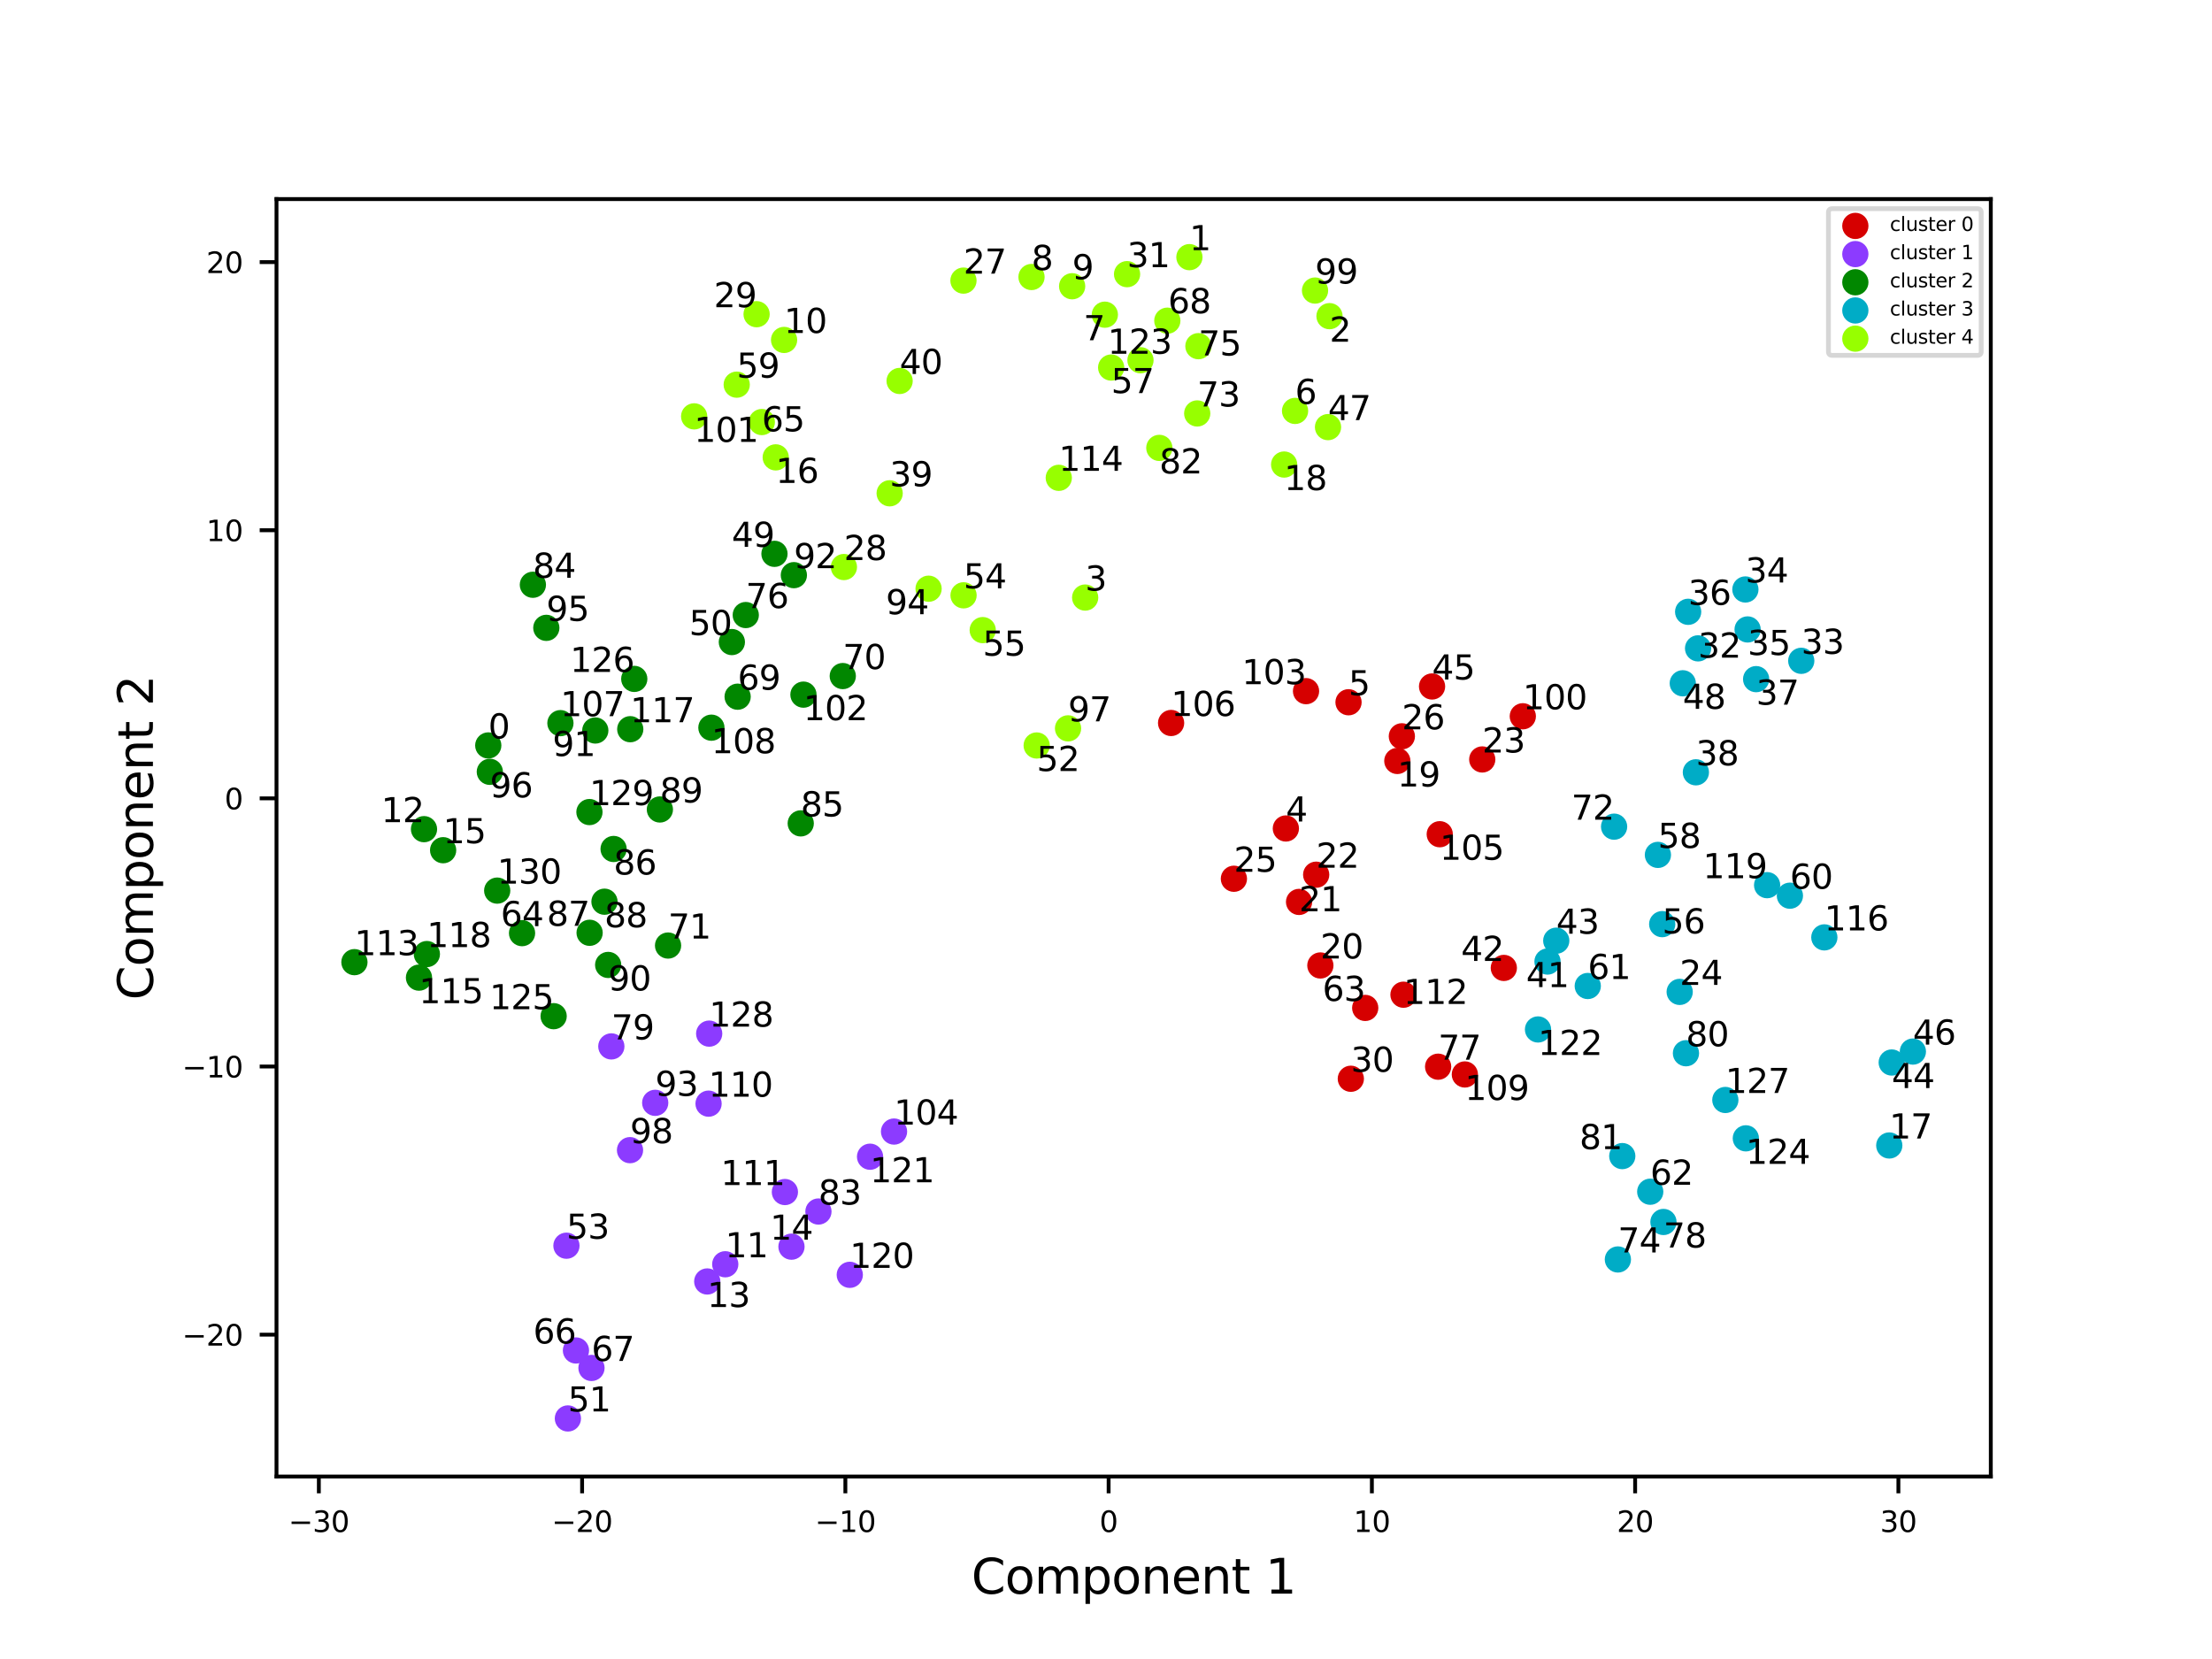 <?xml version="1.0" encoding="utf-8" standalone="no"?>
<!DOCTYPE svg PUBLIC "-//W3C//DTD SVG 1.1//EN"
  "http://www.w3.org/Graphics/SVG/1.1/DTD/svg11.dtd">
<svg xmlns:xlink="http://www.w3.org/1999/xlink" width="460.8pt" height="345.6pt" viewBox="0 0 460.8 345.6" xmlns="http://www.w3.org/2000/svg" version="1.1">
 <defs>
  <style type="text/css">*{stroke-linejoin: round; stroke-linecap: butt}</style>
 </defs>
 <g id="figure_1">
  <g id="patch_1">
   <path d="M 0 345.6 
L 460.8 345.6 
L 460.8 0 
L 0 0 
z
" style="fill: #ffffff"/>
  </g>
  <g id="axes_1">
   <g id="patch_2">
    <path d="M 57.6 307.584 
L 414.72 307.584 
L 414.72 41.472 
L 57.6 41.472 
z
" style="fill: #ffffff"/>
   </g>
   <g id="PathCollection_1">
    <defs>
     <path id="m2da0ecfb78" d="M 0 2.236 
C 0.593 2.236 1.162 2 1.581 1.581 
C 2 1.162 2.236 0.593 2.236 0 
C 2.236 -0.593 2 -1.162 1.581 -1.581 
C 1.162 -2 0.593 -2.236 0 -2.236 
C -0.593 -2.236 -1.162 -2 -1.581 -1.581 
C -2 -1.162 -2.236 -0.593 -2.236 0 
C -2.236 0.593 -2 1.162 -1.581 1.581 
C -1.162 2 -0.593 2.236 0 2.236 
z
" style="stroke: #d60000"/>
    </defs>
    <g clip-path="url(#p5991eab84f)">
     <use xlink:href="#m2da0ecfb78" x="267.867" y="172.587" style="fill: #d60000; stroke: #d60000"/>
     <use xlink:href="#m2da0ecfb78" x="280.922" y="146.292" style="fill: #d60000; stroke: #d60000"/>
     <use xlink:href="#m2da0ecfb78" x="291.088" y="158.521" style="fill: #d60000; stroke: #d60000"/>
     <use xlink:href="#m2da0ecfb78" x="275.055" y="201.124" style="fill: #d60000; stroke: #d60000"/>
     <use xlink:href="#m2da0ecfb78" x="270.618" y="187.887" style="fill: #d60000; stroke: #d60000"/>
     <use xlink:href="#m2da0ecfb78" x="274.184" y="182.215" style="fill: #d60000; stroke: #d60000"/>
     <use xlink:href="#m2da0ecfb78" x="308.779" y="158.207" style="fill: #d60000; stroke: #d60000"/>
     <use xlink:href="#m2da0ecfb78" x="257.044" y="183.06" style="fill: #d60000; stroke: #d60000"/>
     <use xlink:href="#m2da0ecfb78" x="292.031" y="153.385" style="fill: #d60000; stroke: #d60000"/>
     <use xlink:href="#m2da0ecfb78" x="281.402" y="224.726" style="fill: #d60000; stroke: #d60000"/>
     <use xlink:href="#m2da0ecfb78" x="313.274" y="201.636" style="fill: #d60000; stroke: #d60000"/>
     <use xlink:href="#m2da0ecfb78" x="298.323" y="143.006" style="fill: #d60000; stroke: #d60000"/>
     <use xlink:href="#m2da0ecfb78" x="284.399" y="209.969" style="fill: #d60000; stroke: #d60000"/>
     <use xlink:href="#m2da0ecfb78" x="299.588" y="222.212" style="fill: #d60000; stroke: #d60000"/>
     <use xlink:href="#m2da0ecfb78" x="317.228" y="149.211" style="fill: #d60000; stroke: #d60000"/>
     <use xlink:href="#m2da0ecfb78" x="272.071" y="143.98" style="fill: #d60000; stroke: #d60000"/>
     <use xlink:href="#m2da0ecfb78" x="299.926" y="173.783" style="fill: #d60000; stroke: #d60000"/>
     <use xlink:href="#m2da0ecfb78" x="243.961" y="150.611" style="fill: #d60000; stroke: #d60000"/>
     <use xlink:href="#m2da0ecfb78" x="305.157" y="223.829" style="fill: #d60000; stroke: #d60000"/>
     <use xlink:href="#m2da0ecfb78" x="292.369" y="207.215" style="fill: #d60000; stroke: #d60000"/>
    </g>
   </g>
   <g id="PathCollection_2">
    <defs>
     <path id="mab2246276d" d="M 0 2.236 
C 0.593 2.236 1.162 2 1.581 1.581 
C 2 1.162 2.236 0.593 2.236 0 
C 2.236 -0.593 2 -1.162 1.581 -1.581 
C 1.162 -2 0.593 -2.236 0 -2.236 
C -0.593 -2.236 -1.162 -2 -1.581 -1.581 
C -2 -1.162 -2.236 -0.593 -2.236 0 
C -2.236 0.593 -2 1.162 -1.581 1.581 
C -1.162 2 -0.593 2.236 0 2.236 
z
" style="stroke: #8c3bff"/>
    </defs>
    <g clip-path="url(#p5991eab84f)">
     <use xlink:href="#mab2246276d" x="151.084" y="263.369" style="fill: #8c3bff; stroke: #8c3bff"/>
     <use xlink:href="#mab2246276d" x="147.331" y="266.953" style="fill: #8c3bff; stroke: #8c3bff"/>
     <use xlink:href="#mab2246276d" x="164.878" y="259.703" style="fill: #8c3bff; stroke: #8c3bff"/>
     <use xlink:href="#mab2246276d" x="118.301" y="295.488" style="fill: #8c3bff; stroke: #8c3bff"/>
     <use xlink:href="#mab2246276d" x="118" y="259.503" style="fill: #8c3bff; stroke: #8c3bff"/>
     <use xlink:href="#mab2246276d" x="119.981" y="281.328" style="fill: #8c3bff; stroke: #8c3bff"/>
     <use xlink:href="#mab2246276d" x="123.215" y="284.97" style="fill: #8c3bff; stroke: #8c3bff"/>
     <use xlink:href="#mab2246276d" x="127.352" y="217.984" style="fill: #8c3bff; stroke: #8c3bff"/>
     <use xlink:href="#mab2246276d" x="170.494" y="252.382" style="fill: #8c3bff; stroke: #8c3bff"/>
     <use xlink:href="#mab2246276d" x="136.493" y="229.739" style="fill: #8c3bff; stroke: #8c3bff"/>
     <use xlink:href="#mab2246276d" x="131.243" y="239.598" style="fill: #8c3bff; stroke: #8c3bff"/>
     <use xlink:href="#mab2246276d" x="186.243" y="235.723" style="fill: #8c3bff; stroke: #8c3bff"/>
     <use xlink:href="#mab2246276d" x="147.607" y="229.911" style="fill: #8c3bff; stroke: #8c3bff"/>
     <use xlink:href="#mab2246276d" x="163.507" y="248.321" style="fill: #8c3bff; stroke: #8c3bff"/>
     <use xlink:href="#mab2246276d" x="177.025" y="265.569" style="fill: #8c3bff; stroke: #8c3bff"/>
     <use xlink:href="#mab2246276d" x="181.248" y="240.964" style="fill: #8c3bff; stroke: #8c3bff"/>
     <use xlink:href="#mab2246276d" x="147.735" y="215.322" style="fill: #8c3bff; stroke: #8c3bff"/>
    </g>
   </g>
   <g id="PathCollection_3">
    <defs>
     <path id="mf1dc4e2510" d="M 0 2.236 
C 0.593 2.236 1.162 2 1.581 1.581 
C 2 1.162 2.236 0.593 2.236 0 
C 2.236 -0.593 2 -1.162 1.581 -1.581 
C 1.162 -2 0.593 -2.236 0 -2.236 
C -0.593 -2.236 -1.162 -2 -1.581 -1.581 
C -2 -1.162 -2.236 -0.593 -2.236 0 
C -2.236 0.593 -2 1.162 -1.581 1.581 
C -1.162 2 -0.593 2.236 0 2.236 
z
" style="stroke: #018700"/>
    </defs>
    <g clip-path="url(#p5991eab84f)">
     <use xlink:href="#mf1dc4e2510" x="101.714" y="155.29" style="fill: #018700; stroke: #018700"/>
     <use xlink:href="#mf1dc4e2510" x="88.328" y="172.73" style="fill: #018700; stroke: #018700"/>
     <use xlink:href="#mf1dc4e2510" x="92.312" y="177.113" style="fill: #018700; stroke: #018700"/>
     <use xlink:href="#mf1dc4e2510" x="161.335" y="115.373" style="fill: #018700; stroke: #018700"/>
     <use xlink:href="#mf1dc4e2510" x="152.459" y="133.752" style="fill: #018700; stroke: #018700"/>
     <use xlink:href="#mf1dc4e2510" x="108.751" y="194.389" style="fill: #018700; stroke: #018700"/>
     <use xlink:href="#mf1dc4e2510" x="153.662" y="145.133" style="fill: #018700; stroke: #018700"/>
     <use xlink:href="#mf1dc4e2510" x="175.565" y="140.836" style="fill: #018700; stroke: #018700"/>
     <use xlink:href="#mf1dc4e2510" x="139.17" y="196.973" style="fill: #018700; stroke: #018700"/>
     <use xlink:href="#mf1dc4e2510" x="155.356" y="128.126" style="fill: #018700; stroke: #018700"/>
     <use xlink:href="#mf1dc4e2510" x="111.008" y="121.817" style="fill: #018700; stroke: #018700"/>
     <use xlink:href="#mf1dc4e2510" x="166.808" y="171.524" style="fill: #018700; stroke: #018700"/>
     <use xlink:href="#mf1dc4e2510" x="127.825" y="176.86" style="fill: #018700; stroke: #018700"/>
     <use xlink:href="#mf1dc4e2510" x="122.827" y="194.316" style="fill: #018700; stroke: #018700"/>
     <use xlink:href="#mf1dc4e2510" x="125.924" y="187.841" style="fill: #018700; stroke: #018700"/>
     <use xlink:href="#mf1dc4e2510" x="137.465" y="168.629" style="fill: #018700; stroke: #018700"/>
     <use xlink:href="#mf1dc4e2510" x="126.693" y="201.014" style="fill: #018700; stroke: #018700"/>
     <use xlink:href="#mf1dc4e2510" x="124.011" y="152.177" style="fill: #018700; stroke: #018700"/>
     <use xlink:href="#mf1dc4e2510" x="165.376" y="119.816" style="fill: #018700; stroke: #018700"/>
     <use xlink:href="#mf1dc4e2510" x="113.807" y="130.793" style="fill: #018700; stroke: #018700"/>
     <use xlink:href="#mf1dc4e2510" x="102.04" y="160.786" style="fill: #018700; stroke: #018700"/>
     <use xlink:href="#mf1dc4e2510" x="167.372" y="144.705" style="fill: #018700; stroke: #018700"/>
     <use xlink:href="#mf1dc4e2510" x="116.744" y="150.645" style="fill: #018700; stroke: #018700"/>
     <use xlink:href="#mf1dc4e2510" x="148.198" y="151.59" style="fill: #018700; stroke: #018700"/>
     <use xlink:href="#mf1dc4e2510" x="73.833" y="200.434" style="fill: #018700; stroke: #018700"/>
     <use xlink:href="#mf1dc4e2510" x="87.282" y="203.661" style="fill: #018700; stroke: #018700"/>
     <use xlink:href="#mf1dc4e2510" x="131.294" y="151.906" style="fill: #018700; stroke: #018700"/>
     <use xlink:href="#mf1dc4e2510" x="88.924" y="198.748" style="fill: #018700; stroke: #018700"/>
     <use xlink:href="#mf1dc4e2510" x="115.334" y="211.689" style="fill: #018700; stroke: #018700"/>
     <use xlink:href="#mf1dc4e2510" x="132.13" y="141.427" style="fill: #018700; stroke: #018700"/>
     <use xlink:href="#mf1dc4e2510" x="122.791" y="169.168" style="fill: #018700; stroke: #018700"/>
     <use xlink:href="#mf1dc4e2510" x="103.576" y="185.53" style="fill: #018700; stroke: #018700"/>
    </g>
   </g>
   <g id="PathCollection_4">
    <defs>
     <path id="m38da598122" d="M 0 2.236 
C 0.593 2.236 1.162 2 1.581 1.581 
C 2 1.162 2.236 0.593 2.236 0 
C 2.236 -0.593 2 -1.162 1.581 -1.581 
C 1.162 -2 0.593 -2.236 0 -2.236 
C -0.593 -2.236 -1.162 -2 -1.581 -1.581 
C -2 -1.162 -2.236 -0.593 -2.236 0 
C -2.236 0.593 -2 1.162 -1.581 1.581 
C -1.162 2 -0.593 2.236 0 2.236 
z
" style="stroke: #00acc6"/>
    </defs>
    <g clip-path="url(#p5991eab84f)">
     <use xlink:href="#m38da598122" x="393.57" y="238.623" style="fill: #00acc6; stroke: #00acc6"/>
     <use xlink:href="#m38da598122" x="349.909" y="206.63" style="fill: #00acc6; stroke: #00acc6"/>
     <use xlink:href="#m38da598122" x="353.74" y="135.065" style="fill: #00acc6; stroke: #00acc6"/>
     <use xlink:href="#m38da598122" x="375.235" y="137.66" style="fill: #00acc6; stroke: #00acc6"/>
     <use xlink:href="#m38da598122" x="363.595" y="122.796" style="fill: #00acc6; stroke: #00acc6"/>
     <use xlink:href="#m38da598122" x="364.057" y="131.125" style="fill: #00acc6; stroke: #00acc6"/>
     <use xlink:href="#m38da598122" x="351.672" y="127.451" style="fill: #00acc6; stroke: #00acc6"/>
     <use xlink:href="#m38da598122" x="365.834" y="141.477" style="fill: #00acc6; stroke: #00acc6"/>
     <use xlink:href="#m38da598122" x="353.284" y="160.885" style="fill: #00acc6; stroke: #00acc6"/>
     <use xlink:href="#m38da598122" x="322.374" y="200.307" style="fill: #00acc6; stroke: #00acc6"/>
     <use xlink:href="#m38da598122" x="324.197" y="195.964" style="fill: #00acc6; stroke: #00acc6"/>
     <use xlink:href="#m38da598122" x="394.079" y="221.34" style="fill: #00acc6; stroke: #00acc6"/>
     <use xlink:href="#m38da598122" x="398.487" y="219.062" style="fill: #00acc6; stroke: #00acc6"/>
     <use xlink:href="#m38da598122" x="350.551" y="142.34" style="fill: #00acc6; stroke: #00acc6"/>
     <use xlink:href="#m38da598122" x="346.267" y="192.516" style="fill: #00acc6; stroke: #00acc6"/>
     <use xlink:href="#m38da598122" x="345.372" y="178.089" style="fill: #00acc6; stroke: #00acc6"/>
     <use xlink:href="#m38da598122" x="372.87" y="186.589" style="fill: #00acc6; stroke: #00acc6"/>
     <use xlink:href="#m38da598122" x="330.76" y="205.401" style="fill: #00acc6; stroke: #00acc6"/>
     <use xlink:href="#m38da598122" x="343.772" y="248.256" style="fill: #00acc6; stroke: #00acc6"/>
     <use xlink:href="#m38da598122" x="336.246" y="172.208" style="fill: #00acc6; stroke: #00acc6"/>
     <use xlink:href="#m38da598122" x="337.034" y="262.369" style="fill: #00acc6; stroke: #00acc6"/>
     <use xlink:href="#m38da598122" x="346.526" y="254.559" style="fill: #00acc6; stroke: #00acc6"/>
     <use xlink:href="#m38da598122" x="351.216" y="219.409" style="fill: #00acc6; stroke: #00acc6"/>
     <use xlink:href="#m38da598122" x="337.948" y="240.836" style="fill: #00acc6; stroke: #00acc6"/>
     <use xlink:href="#m38da598122" x="380.043" y="195.273" style="fill: #00acc6; stroke: #00acc6"/>
     <use xlink:href="#m38da598122" x="368.122" y="184.396" style="fill: #00acc6; stroke: #00acc6"/>
     <use xlink:href="#m38da598122" x="320.396" y="214.455" style="fill: #00acc6; stroke: #00acc6"/>
     <use xlink:href="#m38da598122" x="363.69" y="237.135" style="fill: #00acc6; stroke: #00acc6"/>
     <use xlink:href="#m38da598122" x="359.42" y="229.145" style="fill: #00acc6; stroke: #00acc6"/>
    </g>
   </g>
   <g id="PathCollection_5">
    <defs>
     <path id="m62348b681e" d="M 0 2.236 
C 0.593 2.236 1.162 2 1.581 1.581 
C 2 1.162 2.236 0.593 2.236 0 
C 2.236 -0.593 2 -1.162 1.581 -1.581 
C 1.162 -2 0.593 -2.236 0 -2.236 
C -0.593 -2.236 -1.162 -2 -1.581 -1.581 
C -2 -1.162 -2.236 -0.593 -2.236 0 
C -2.236 0.593 -2 1.162 -1.581 1.581 
C -1.162 2 -0.593 2.236 0 2.236 
z
" style="stroke: #97ff00"/>
    </defs>
    <g clip-path="url(#p5991eab84f)">
     <use xlink:href="#m62348b681e" x="247.775" y="53.568" style="fill: #97ff00; stroke: #97ff00"/>
     <use xlink:href="#m62348b681e" x="276.959" y="65.86" style="fill: #97ff00; stroke: #97ff00"/>
     <use xlink:href="#m62348b681e" x="226.059" y="124.482" style="fill: #97ff00; stroke: #97ff00"/>
     <use xlink:href="#m62348b681e" x="269.785" y="85.601" style="fill: #97ff00; stroke: #97ff00"/>
     <use xlink:href="#m62348b681e" x="230.158" y="65.555" style="fill: #97ff00; stroke: #97ff00"/>
     <use xlink:href="#m62348b681e" x="214.882" y="57.704" style="fill: #97ff00; stroke: #97ff00"/>
     <use xlink:href="#m62348b681e" x="223.346" y="59.629" style="fill: #97ff00; stroke: #97ff00"/>
     <use xlink:href="#m62348b681e" x="163.338" y="70.816" style="fill: #97ff00; stroke: #97ff00"/>
     <use xlink:href="#m62348b681e" x="161.597" y="95.278" style="fill: #97ff00; stroke: #97ff00"/>
     <use xlink:href="#m62348b681e" x="267.509" y="96.773" style="fill: #97ff00; stroke: #97ff00"/>
     <use xlink:href="#m62348b681e" x="200.707" y="58.455" style="fill: #97ff00; stroke: #97ff00"/>
     <use xlink:href="#m62348b681e" x="175.802" y="118.124" style="fill: #97ff00; stroke: #97ff00"/>
     <use xlink:href="#m62348b681e" x="157.612" y="65.452" style="fill: #97ff00; stroke: #97ff00"/>
     <use xlink:href="#m62348b681e" x="234.787" y="57.11" style="fill: #97ff00; stroke: #97ff00"/>
     <use xlink:href="#m62348b681e" x="185.332" y="102.762" style="fill: #97ff00; stroke: #97ff00"/>
     <use xlink:href="#m62348b681e" x="187.407" y="79.361" style="fill: #97ff00; stroke: #97ff00"/>
     <use xlink:href="#m62348b681e" x="276.65" y="88.976" style="fill: #97ff00; stroke: #97ff00"/>
     <use xlink:href="#m62348b681e" x="215.958" y="155.298" style="fill: #97ff00; stroke: #97ff00"/>
     <use xlink:href="#m62348b681e" x="200.726" y="124.016" style="fill: #97ff00; stroke: #97ff00"/>
     <use xlink:href="#m62348b681e" x="204.718" y="131.264" style="fill: #97ff00; stroke: #97ff00"/>
     <use xlink:href="#m62348b681e" x="231.474" y="76.567" style="fill: #97ff00; stroke: #97ff00"/>
     <use xlink:href="#m62348b681e" x="153.471" y="80.131" style="fill: #97ff00; stroke: #97ff00"/>
     <use xlink:href="#m62348b681e" x="158.7" y="87.92" style="fill: #97ff00; stroke: #97ff00"/>
     <use xlink:href="#m62348b681e" x="243.173" y="66.806" style="fill: #97ff00; stroke: #97ff00"/>
     <use xlink:href="#m62348b681e" x="249.401" y="86.128" style="fill: #97ff00; stroke: #97ff00"/>
     <use xlink:href="#m62348b681e" x="249.65" y="72.113" style="fill: #97ff00; stroke: #97ff00"/>
     <use xlink:href="#m62348b681e" x="241.508" y="93.305" style="fill: #97ff00; stroke: #97ff00"/>
     <use xlink:href="#m62348b681e" x="193.441" y="122.639" style="fill: #97ff00; stroke: #97ff00"/>
     <use xlink:href="#m62348b681e" x="222.492" y="151.73" style="fill: #97ff00; stroke: #97ff00"/>
     <use xlink:href="#m62348b681e" x="273.944" y="60.529" style="fill: #97ff00; stroke: #97ff00"/>
     <use xlink:href="#m62348b681e" x="144.603" y="86.735" style="fill: #97ff00; stroke: #97ff00"/>
     <use xlink:href="#m62348b681e" x="220.563" y="99.539" style="fill: #97ff00; stroke: #97ff00"/>
     <use xlink:href="#m62348b681e" x="237.583" y="75.041" style="fill: #97ff00; stroke: #97ff00"/>
    </g>
   </g>
   <g id="matplotlib.axis_1">
    <g id="xtick_1">
     <g id="line2d_1">
      <defs>
       <path id="m66666a939d" d="M 0 0 
L 0 3.5 
" style="stroke: #000000; stroke-width: 0.8"/>
      </defs>
      <g>
       <use xlink:href="#m66666a939d" x="66.421" y="307.584" style="stroke: #000000; stroke-width: 0.8"/>
      </g>
     </g>
     <g id="text_1">
      <!-- −30 -->
      <g transform="translate(60.09 319.143) scale(0.06 -0.06)">
       <defs>
        <path id="DejaVuSans-2212" d="M 678 2272 
L 4684 2272 
L 4684 1741 
L 678 1741 
L 678 2272 
z
" transform="scale(0.016)"/>
        <path id="DejaVuSans-33" d="M 2597 2516 
Q 3050 2419 3304 2112 
Q 3559 1806 3559 1356 
Q 3559 666 3084 287 
Q 2609 -91 1734 -91 
Q 1441 -91 1130 -33 
Q 819 25 488 141 
L 488 750 
Q 750 597 1062 519 
Q 1375 441 1716 441 
Q 2309 441 2620 675 
Q 2931 909 2931 1356 
Q 2931 1769 2642 2001 
Q 2353 2234 1838 2234 
L 1294 2234 
L 1294 2753 
L 1863 2753 
Q 2328 2753 2575 2939 
Q 2822 3125 2822 3475 
Q 2822 3834 2567 4026 
Q 2313 4219 1838 4219 
Q 1578 4219 1281 4162 
Q 984 4106 628 3988 
L 628 4550 
Q 988 4650 1302 4700 
Q 1616 4750 1894 4750 
Q 2613 4750 3031 4423 
Q 3450 4097 3450 3541 
Q 3450 3153 3228 2886 
Q 3006 2619 2597 2516 
z
" transform="scale(0.016)"/>
        <path id="DejaVuSans-30" d="M 2034 4250 
Q 1547 4250 1301 3770 
Q 1056 3291 1056 2328 
Q 1056 1369 1301 889 
Q 1547 409 2034 409 
Q 2525 409 2770 889 
Q 3016 1369 3016 2328 
Q 3016 3291 2770 3770 
Q 2525 4250 2034 4250 
z
M 2034 4750 
Q 2819 4750 3233 4129 
Q 3647 3509 3647 2328 
Q 3647 1150 3233 529 
Q 2819 -91 2034 -91 
Q 1250 -91 836 529 
Q 422 1150 422 2328 
Q 422 3509 836 4129 
Q 1250 4750 2034 4750 
z
" transform="scale(0.016)"/>
       </defs>
       <use xlink:href="#DejaVuSans-2212"/>
       <use xlink:href="#DejaVuSans-33" x="83.789"/>
       <use xlink:href="#DejaVuSans-30" x="147.412"/>
      </g>
     </g>
    </g>
    <g id="xtick_2">
     <g id="line2d_2">
      <g>
       <use xlink:href="#m66666a939d" x="121.263" y="307.584" style="stroke: #000000; stroke-width: 0.8"/>
      </g>
     </g>
     <g id="text_2">
      <!-- −20 -->
      <g transform="translate(114.931 319.143) scale(0.06 -0.06)">
       <defs>
        <path id="DejaVuSans-32" d="M 1228 531 
L 3431 531 
L 3431 0 
L 469 0 
L 469 531 
Q 828 903 1448 1529 
Q 2069 2156 2228 2338 
Q 2531 2678 2651 2914 
Q 2772 3150 2772 3378 
Q 2772 3750 2511 3984 
Q 2250 4219 1831 4219 
Q 1534 4219 1204 4116 
Q 875 4013 500 3803 
L 500 4441 
Q 881 4594 1212 4672 
Q 1544 4750 1819 4750 
Q 2544 4750 2975 4387 
Q 3406 4025 3406 3419 
Q 3406 3131 3298 2873 
Q 3191 2616 2906 2266 
Q 2828 2175 2409 1742 
Q 1991 1309 1228 531 
z
" transform="scale(0.016)"/>
       </defs>
       <use xlink:href="#DejaVuSans-2212"/>
       <use xlink:href="#DejaVuSans-32" x="83.789"/>
       <use xlink:href="#DejaVuSans-30" x="147.412"/>
      </g>
     </g>
    </g>
    <g id="xtick_3">
     <g id="line2d_3">
      <g>
       <use xlink:href="#m66666a939d" x="176.104" y="307.584" style="stroke: #000000; stroke-width: 0.8"/>
      </g>
     </g>
     <g id="text_3">
      <!-- −10 -->
      <g transform="translate(169.773 319.143) scale(0.06 -0.06)">
       <defs>
        <path id="DejaVuSans-31" d="M 794 531 
L 1825 531 
L 1825 4091 
L 703 3866 
L 703 4441 
L 1819 4666 
L 2450 4666 
L 2450 531 
L 3481 531 
L 3481 0 
L 794 0 
L 794 531 
z
" transform="scale(0.016)"/>
       </defs>
       <use xlink:href="#DejaVuSans-2212"/>
       <use xlink:href="#DejaVuSans-31" x="83.789"/>
       <use xlink:href="#DejaVuSans-30" x="147.412"/>
      </g>
     </g>
    </g>
    <g id="xtick_4">
     <g id="line2d_4">
      <g>
       <use xlink:href="#m66666a939d" x="230.945" y="307.584" style="stroke: #000000; stroke-width: 0.8"/>
      </g>
     </g>
     <g id="text_4">
      <!-- 0 -->
      <g transform="translate(229.037 319.143) scale(0.06 -0.06)">
       <use xlink:href="#DejaVuSans-30"/>
      </g>
     </g>
    </g>
    <g id="xtick_5">
     <g id="line2d_5">
      <g>
       <use xlink:href="#m66666a939d" x="285.787" y="307.584" style="stroke: #000000; stroke-width: 0.8"/>
      </g>
     </g>
     <g id="text_5">
      <!-- 10 -->
      <g transform="translate(281.969 319.143) scale(0.06 -0.06)">
       <use xlink:href="#DejaVuSans-31"/>
       <use xlink:href="#DejaVuSans-30" x="63.623"/>
      </g>
     </g>
    </g>
    <g id="xtick_6">
     <g id="line2d_6">
      <g>
       <use xlink:href="#m66666a939d" x="340.628" y="307.584" style="stroke: #000000; stroke-width: 0.8"/>
      </g>
     </g>
     <g id="text_6">
      <!-- 20 -->
      <g transform="translate(336.811 319.143) scale(0.06 -0.06)">
       <use xlink:href="#DejaVuSans-32"/>
       <use xlink:href="#DejaVuSans-30" x="63.623"/>
      </g>
     </g>
    </g>
    <g id="xtick_7">
     <g id="line2d_7">
      <g>
       <use xlink:href="#m66666a939d" x="395.47" y="307.584" style="stroke: #000000; stroke-width: 0.8"/>
      </g>
     </g>
     <g id="text_7">
      <!-- 30 -->
      <g transform="translate(391.652 319.143) scale(0.06 -0.06)">
       <use xlink:href="#DejaVuSans-33"/>
       <use xlink:href="#DejaVuSans-30" x="63.623"/>
      </g>
     </g>
    </g>
    <g id="text_8">
     <!-- Component 1 -->
     <g transform="translate(202.361 331.989) scale(0.1 -0.1)">
      <defs>
       <path id="DejaVuSans-43" d="M 4122 4306 
L 4122 3641 
Q 3803 3938 3442 4084 
Q 3081 4231 2675 4231 
Q 1875 4231 1450 3742 
Q 1025 3253 1025 2328 
Q 1025 1406 1450 917 
Q 1875 428 2675 428 
Q 3081 428 3442 575 
Q 3803 722 4122 1019 
L 4122 359 
Q 3791 134 3420 21 
Q 3050 -91 2638 -91 
Q 1578 -91 968 557 
Q 359 1206 359 2328 
Q 359 3453 968 4101 
Q 1578 4750 2638 4750 
Q 3056 4750 3426 4639 
Q 3797 4528 4122 4306 
z
" transform="scale(0.016)"/>
       <path id="DejaVuSans-6f" d="M 1959 3097 
Q 1497 3097 1228 2736 
Q 959 2375 959 1747 
Q 959 1119 1226 758 
Q 1494 397 1959 397 
Q 2419 397 2687 759 
Q 2956 1122 2956 1747 
Q 2956 2369 2687 2733 
Q 2419 3097 1959 3097 
z
M 1959 3584 
Q 2709 3584 3137 3096 
Q 3566 2609 3566 1747 
Q 3566 888 3137 398 
Q 2709 -91 1959 -91 
Q 1206 -91 779 398 
Q 353 888 353 1747 
Q 353 2609 779 3096 
Q 1206 3584 1959 3584 
z
" transform="scale(0.016)"/>
       <path id="DejaVuSans-6d" d="M 3328 2828 
Q 3544 3216 3844 3400 
Q 4144 3584 4550 3584 
Q 5097 3584 5394 3201 
Q 5691 2819 5691 2113 
L 5691 0 
L 5113 0 
L 5113 2094 
Q 5113 2597 4934 2840 
Q 4756 3084 4391 3084 
Q 3944 3084 3684 2787 
Q 3425 2491 3425 1978 
L 3425 0 
L 2847 0 
L 2847 2094 
Q 2847 2600 2669 2842 
Q 2491 3084 2119 3084 
Q 1678 3084 1418 2786 
Q 1159 2488 1159 1978 
L 1159 0 
L 581 0 
L 581 3500 
L 1159 3500 
L 1159 2956 
Q 1356 3278 1631 3431 
Q 1906 3584 2284 3584 
Q 2666 3584 2933 3390 
Q 3200 3197 3328 2828 
z
" transform="scale(0.016)"/>
       <path id="DejaVuSans-70" d="M 1159 525 
L 1159 -1331 
L 581 -1331 
L 581 3500 
L 1159 3500 
L 1159 2969 
Q 1341 3281 1617 3432 
Q 1894 3584 2278 3584 
Q 2916 3584 3314 3078 
Q 3713 2572 3713 1747 
Q 3713 922 3314 415 
Q 2916 -91 2278 -91 
Q 1894 -91 1617 61 
Q 1341 213 1159 525 
z
M 3116 1747 
Q 3116 2381 2855 2742 
Q 2594 3103 2138 3103 
Q 1681 3103 1420 2742 
Q 1159 2381 1159 1747 
Q 1159 1113 1420 752 
Q 1681 391 2138 391 
Q 2594 391 2855 752 
Q 3116 1113 3116 1747 
z
" transform="scale(0.016)"/>
       <path id="DejaVuSans-6e" d="M 3513 2113 
L 3513 0 
L 2938 0 
L 2938 2094 
Q 2938 2591 2744 2837 
Q 2550 3084 2163 3084 
Q 1697 3084 1428 2787 
Q 1159 2491 1159 1978 
L 1159 0 
L 581 0 
L 581 3500 
L 1159 3500 
L 1159 2956 
Q 1366 3272 1645 3428 
Q 1925 3584 2291 3584 
Q 2894 3584 3203 3211 
Q 3513 2838 3513 2113 
z
" transform="scale(0.016)"/>
       <path id="DejaVuSans-65" d="M 3597 1894 
L 3597 1613 
L 953 1613 
Q 991 1019 1311 708 
Q 1631 397 2203 397 
Q 2534 397 2845 478 
Q 3156 559 3463 722 
L 3463 178 
Q 3153 47 2828 -22 
Q 2503 -91 2169 -91 
Q 1331 -91 842 396 
Q 353 884 353 1716 
Q 353 2575 817 3079 
Q 1281 3584 2069 3584 
Q 2775 3584 3186 3129 
Q 3597 2675 3597 1894 
z
M 3022 2063 
Q 3016 2534 2758 2815 
Q 2500 3097 2075 3097 
Q 1594 3097 1305 2825 
Q 1016 2553 972 2059 
L 3022 2063 
z
" transform="scale(0.016)"/>
       <path id="DejaVuSans-74" d="M 1172 4494 
L 1172 3500 
L 2356 3500 
L 2356 3053 
L 1172 3053 
L 1172 1153 
Q 1172 725 1289 603 
Q 1406 481 1766 481 
L 2356 481 
L 2356 0 
L 1766 0 
Q 1100 0 847 248 
Q 594 497 594 1153 
L 594 3053 
L 172 3053 
L 172 3500 
L 594 3500 
L 594 4494 
L 1172 4494 
z
" transform="scale(0.016)"/>
       <path id="DejaVuSans-20" transform="scale(0.016)"/>
      </defs>
      <use xlink:href="#DejaVuSans-43"/>
      <use xlink:href="#DejaVuSans-6f" x="69.824"/>
      <use xlink:href="#DejaVuSans-6d" x="131.006"/>
      <use xlink:href="#DejaVuSans-70" x="228.418"/>
      <use xlink:href="#DejaVuSans-6f" x="291.895"/>
      <use xlink:href="#DejaVuSans-6e" x="353.076"/>
      <use xlink:href="#DejaVuSans-65" x="416.455"/>
      <use xlink:href="#DejaVuSans-6e" x="477.979"/>
      <use xlink:href="#DejaVuSans-74" x="541.357"/>
      <use xlink:href="#DejaVuSans-20" x="580.566"/>
      <use xlink:href="#DejaVuSans-31" x="612.354"/>
     </g>
    </g>
   </g>
   <g id="matplotlib.axis_2">
    <g id="ytick_1">
     <g id="line2d_8">
      <defs>
       <path id="me475973ba0" d="M 0 0 
L -3.5 0 
" style="stroke: #000000; stroke-width: 0.8"/>
      </defs>
      <g>
       <use xlink:href="#me475973ba0" x="57.6" y="278.03" style="stroke: #000000; stroke-width: 0.8"/>
      </g>
     </g>
     <g id="text_9">
      <!-- −20 -->
      <g transform="translate(37.937 280.31) scale(0.06 -0.06)">
       <use xlink:href="#DejaVuSans-2212"/>
       <use xlink:href="#DejaVuSans-32" x="83.789"/>
       <use xlink:href="#DejaVuSans-30" x="147.412"/>
      </g>
     </g>
    </g>
    <g id="ytick_2">
     <g id="line2d_9">
      <g>
       <use xlink:href="#me475973ba0" x="57.6" y="222.173" style="stroke: #000000; stroke-width: 0.8"/>
      </g>
     </g>
     <g id="text_10">
      <!-- −10 -->
      <g transform="translate(37.937 224.452) scale(0.06 -0.06)">
       <use xlink:href="#DejaVuSans-2212"/>
       <use xlink:href="#DejaVuSans-31" x="83.789"/>
       <use xlink:href="#DejaVuSans-30" x="147.412"/>
      </g>
     </g>
    </g>
    <g id="ytick_3">
     <g id="line2d_10">
      <g>
       <use xlink:href="#me475973ba0" x="57.6" y="166.315" style="stroke: #000000; stroke-width: 0.8"/>
      </g>
     </g>
     <g id="text_11">
      <!-- 0 -->
      <g transform="translate(46.782 168.594) scale(0.06 -0.06)">
       <use xlink:href="#DejaVuSans-30"/>
      </g>
     </g>
    </g>
    <g id="ytick_4">
     <g id="line2d_11">
      <g>
       <use xlink:href="#me475973ba0" x="57.6" y="110.457" style="stroke: #000000; stroke-width: 0.8"/>
      </g>
     </g>
     <g id="text_12">
      <!-- 10 -->
      <g transform="translate(42.965 112.736) scale(0.06 -0.06)">
       <use xlink:href="#DejaVuSans-31"/>
       <use xlink:href="#DejaVuSans-30" x="63.623"/>
      </g>
     </g>
    </g>
    <g id="ytick_5">
     <g id="line2d_12">
      <g>
       <use xlink:href="#me475973ba0" x="57.6" y="54.599" style="stroke: #000000; stroke-width: 0.8"/>
      </g>
     </g>
     <g id="text_13">
      <!-- 20 -->
      <g transform="translate(42.965 56.879) scale(0.06 -0.06)">
       <use xlink:href="#DejaVuSans-32"/>
       <use xlink:href="#DejaVuSans-30" x="63.623"/>
      </g>
     </g>
    </g>
    <g id="text_14">
     <!-- Component 2 -->
     <g transform="translate(31.858 208.327) rotate(-90) scale(0.1 -0.1)">
      <use xlink:href="#DejaVuSans-43"/>
      <use xlink:href="#DejaVuSans-6f" x="69.824"/>
      <use xlink:href="#DejaVuSans-6d" x="131.006"/>
      <use xlink:href="#DejaVuSans-70" x="228.418"/>
      <use xlink:href="#DejaVuSans-6f" x="291.895"/>
      <use xlink:href="#DejaVuSans-6e" x="353.076"/>
      <use xlink:href="#DejaVuSans-65" x="416.455"/>
      <use xlink:href="#DejaVuSans-6e" x="477.979"/>
      <use xlink:href="#DejaVuSans-74" x="541.357"/>
      <use xlink:href="#DejaVuSans-20" x="580.566"/>
      <use xlink:href="#DejaVuSans-32" x="612.354"/>
     </g>
    </g>
   </g>
   <g id="patch_3">
    <path d="M 57.6 307.584 
L 57.6 41.472 
" style="fill: none; stroke: #000000; stroke-width: 0.8; stroke-linejoin: miter; stroke-linecap: square"/>
   </g>
   <g id="patch_4">
    <path d="M 414.72 307.584 
L 414.72 41.472 
" style="fill: none; stroke: #000000; stroke-width: 0.8; stroke-linejoin: miter; stroke-linecap: square"/>
   </g>
   <g id="patch_5">
    <path d="M 57.6 307.584 
L 414.72 307.584 
" style="fill: none; stroke: #000000; stroke-width: 0.8; stroke-linejoin: miter; stroke-linecap: square"/>
   </g>
   <g id="patch_6">
    <path d="M 57.6 41.472 
L 414.72 41.472 
" style="fill: none; stroke: #000000; stroke-width: 0.8; stroke-linejoin: miter; stroke-linecap: square"/>
   </g>
   <g id="text_15">
    <!-- 0 -->
    <g transform="translate(101.714 153.834) scale(0.07 -0.07)">
     <use xlink:href="#DejaVuSans-30"/>
    </g>
   </g>
   <g id="text_16">
    <!-- 1 -->
    <g transform="translate(247.775 52.112) scale(0.07 -0.07)">
     <use xlink:href="#DejaVuSans-31"/>
    </g>
   </g>
   <g id="text_17">
    <!-- 2 -->
    <g transform="translate(276.959 71.179) scale(0.07 -0.07)">
     <use xlink:href="#DejaVuSans-32"/>
    </g>
   </g>
   <g id="text_18">
    <!-- 3 -->
    <g transform="translate(226.059 123.027) scale(0.07 -0.07)">
     <use xlink:href="#DejaVuSans-33"/>
    </g>
   </g>
   <g id="text_19">
    <!-- 4 -->
    <g transform="translate(267.867 171.131) scale(0.07 -0.07)">
     <defs>
      <path id="DejaVuSans-34" d="M 2419 4116 
L 825 1625 
L 2419 1625 
L 2419 4116 
z
M 2253 4666 
L 3047 4666 
L 3047 1625 
L 3713 1625 
L 3713 1100 
L 3047 1100 
L 3047 0 
L 2419 0 
L 2419 1100 
L 313 1100 
L 313 1709 
L 2253 4666 
z
" transform="scale(0.016)"/>
     </defs>
     <use xlink:href="#DejaVuSans-34"/>
    </g>
   </g>
   <g id="text_20">
    <!-- 5 -->
    <g transform="translate(280.922 144.836) scale(0.07 -0.07)">
     <defs>
      <path id="DejaVuSans-35" d="M 691 4666 
L 3169 4666 
L 3169 4134 
L 1269 4134 
L 1269 2991 
Q 1406 3038 1543 3061 
Q 1681 3084 1819 3084 
Q 2600 3084 3056 2656 
Q 3513 2228 3513 1497 
Q 3513 744 3044 326 
Q 2575 -91 1722 -91 
Q 1428 -91 1123 -41 
Q 819 9 494 109 
L 494 744 
Q 775 591 1075 516 
Q 1375 441 1709 441 
Q 2250 441 2565 725 
Q 2881 1009 2881 1497 
Q 2881 1984 2565 2268 
Q 2250 2553 1709 2553 
Q 1456 2553 1204 2497 
Q 953 2441 691 2322 
L 691 4666 
z
" transform="scale(0.016)"/>
     </defs>
     <use xlink:href="#DejaVuSans-35"/>
    </g>
   </g>
   <g id="text_21">
    <!-- 6 -->
    <g transform="translate(269.785 84.146) scale(0.07 -0.07)">
     <defs>
      <path id="DejaVuSans-36" d="M 2113 2584 
Q 1688 2584 1439 2293 
Q 1191 2003 1191 1497 
Q 1191 994 1439 701 
Q 1688 409 2113 409 
Q 2538 409 2786 701 
Q 3034 994 3034 1497 
Q 3034 2003 2786 2293 
Q 2538 2584 2113 2584 
z
M 3366 4563 
L 3366 3988 
Q 3128 4100 2886 4159 
Q 2644 4219 2406 4219 
Q 1781 4219 1451 3797 
Q 1122 3375 1075 2522 
Q 1259 2794 1537 2939 
Q 1816 3084 2150 3084 
Q 2853 3084 3261 2657 
Q 3669 2231 3669 1497 
Q 3669 778 3244 343 
Q 2819 -91 2113 -91 
Q 1303 -91 875 529 
Q 447 1150 447 2328 
Q 447 3434 972 4092 
Q 1497 4750 2381 4750 
Q 2619 4750 2861 4703 
Q 3103 4656 3366 4563 
z
" transform="scale(0.016)"/>
     </defs>
     <use xlink:href="#DejaVuSans-36"/>
    </g>
   </g>
   <g id="text_22">
    <!-- 7 -->
    <g transform="translate(225.704 70.874) scale(0.07 -0.07)">
     <defs>
      <path id="DejaVuSans-37" d="M 525 4666 
L 3525 4666 
L 3525 4397 
L 1831 0 
L 1172 0 
L 2766 4134 
L 525 4134 
L 525 4666 
z
" transform="scale(0.016)"/>
     </defs>
     <use xlink:href="#DejaVuSans-37"/>
    </g>
   </g>
   <g id="text_23">
    <!-- 8 -->
    <g transform="translate(214.882 56.248) scale(0.07 -0.07)">
     <defs>
      <path id="DejaVuSans-38" d="M 2034 2216 
Q 1584 2216 1326 1975 
Q 1069 1734 1069 1313 
Q 1069 891 1326 650 
Q 1584 409 2034 409 
Q 2484 409 2743 651 
Q 3003 894 3003 1313 
Q 3003 1734 2745 1975 
Q 2488 2216 2034 2216 
z
M 1403 2484 
Q 997 2584 770 2862 
Q 544 3141 544 3541 
Q 544 4100 942 4425 
Q 1341 4750 2034 4750 
Q 2731 4750 3128 4425 
Q 3525 4100 3525 3541 
Q 3525 3141 3298 2862 
Q 3072 2584 2669 2484 
Q 3125 2378 3379 2068 
Q 3634 1759 3634 1313 
Q 3634 634 3220 271 
Q 2806 -91 2034 -91 
Q 1263 -91 848 271 
Q 434 634 434 1313 
Q 434 1759 690 2068 
Q 947 2378 1403 2484 
z
M 1172 3481 
Q 1172 3119 1398 2916 
Q 1625 2713 2034 2713 
Q 2441 2713 2670 2916 
Q 2900 3119 2900 3481 
Q 2900 3844 2670 4047 
Q 2441 4250 2034 4250 
Q 1625 4250 1398 4047 
Q 1172 3844 1172 3481 
z
" transform="scale(0.016)"/>
     </defs>
     <use xlink:href="#DejaVuSans-38"/>
    </g>
   </g>
   <g id="text_24">
    <!-- 9 -->
    <g transform="translate(223.346 58.173) scale(0.07 -0.07)">
     <defs>
      <path id="DejaVuSans-39" d="M 703 97 
L 703 672 
Q 941 559 1184 500 
Q 1428 441 1663 441 
Q 2288 441 2617 861 
Q 2947 1281 2994 2138 
Q 2813 1869 2534 1725 
Q 2256 1581 1919 1581 
Q 1219 1581 811 2004 
Q 403 2428 403 3163 
Q 403 3881 828 4315 
Q 1253 4750 1959 4750 
Q 2769 4750 3195 4129 
Q 3622 3509 3622 2328 
Q 3622 1225 3098 567 
Q 2575 -91 1691 -91 
Q 1453 -91 1209 -44 
Q 966 3 703 97 
z
M 1959 2075 
Q 2384 2075 2632 2365 
Q 2881 2656 2881 3163 
Q 2881 3666 2632 3958 
Q 2384 4250 1959 4250 
Q 1534 4250 1286 3958 
Q 1038 3666 1038 3163 
Q 1038 2656 1286 2365 
Q 1534 2075 1959 2075 
z
" transform="scale(0.016)"/>
     </defs>
     <use xlink:href="#DejaVuSans-39"/>
    </g>
   </g>
   <g id="text_25">
    <!-- 10 -->
    <g transform="translate(163.338 69.36) scale(0.07 -0.07)">
     <use xlink:href="#DejaVuSans-31"/>
     <use xlink:href="#DejaVuSans-30" x="63.623"/>
    </g>
   </g>
   <g id="text_26">
    <!-- 11 -->
    <g transform="translate(151.084 261.913) scale(0.07 -0.07)">
     <use xlink:href="#DejaVuSans-31"/>
     <use xlink:href="#DejaVuSans-31" x="63.623"/>
    </g>
   </g>
   <g id="text_27">
    <!-- 12 -->
    <g transform="translate(79.42 171.274) scale(0.07 -0.07)">
     <use xlink:href="#DejaVuSans-31"/>
     <use xlink:href="#DejaVuSans-32" x="63.623"/>
    </g>
   </g>
   <g id="text_28">
    <!-- 13 -->
    <g transform="translate(147.331 272.272) scale(0.07 -0.07)">
     <use xlink:href="#DejaVuSans-31"/>
     <use xlink:href="#DejaVuSans-33" x="63.623"/>
    </g>
   </g>
   <g id="text_29">
    <!-- 14 -->
    <g transform="translate(160.424 258.248) scale(0.07 -0.07)">
     <use xlink:href="#DejaVuSans-31"/>
     <use xlink:href="#DejaVuSans-34" x="63.623"/>
    </g>
   </g>
   <g id="text_30">
    <!-- 15 -->
    <g transform="translate(92.312 175.657) scale(0.07 -0.07)">
     <use xlink:href="#DejaVuSans-31"/>
     <use xlink:href="#DejaVuSans-35" x="63.623"/>
    </g>
   </g>
   <g id="text_31">
    <!-- 16 -->
    <g transform="translate(161.597 100.597) scale(0.07 -0.07)">
     <use xlink:href="#DejaVuSans-31"/>
     <use xlink:href="#DejaVuSans-36" x="63.623"/>
    </g>
   </g>
   <g id="text_32">
    <!-- 17 -->
    <g transform="translate(393.57 237.167) scale(0.07 -0.07)">
     <use xlink:href="#DejaVuSans-31"/>
     <use xlink:href="#DejaVuSans-37" x="63.623"/>
    </g>
   </g>
   <g id="text_33">
    <!-- 18 -->
    <g transform="translate(267.509 102.092) scale(0.07 -0.07)">
     <use xlink:href="#DejaVuSans-31"/>
     <use xlink:href="#DejaVuSans-38" x="63.623"/>
    </g>
   </g>
   <g id="text_34">
    <!-- 19 -->
    <g transform="translate(291.088 163.84) scale(0.07 -0.07)">
     <use xlink:href="#DejaVuSans-31"/>
     <use xlink:href="#DejaVuSans-39" x="63.623"/>
    </g>
   </g>
   <g id="text_35">
    <!-- 20 -->
    <g transform="translate(275.055 199.668) scale(0.07 -0.07)">
     <use xlink:href="#DejaVuSans-32"/>
     <use xlink:href="#DejaVuSans-30" x="63.623"/>
    </g>
   </g>
   <g id="text_36">
    <!-- 21 -->
    <g transform="translate(270.618 189.819) scale(0.07 -0.07)">
     <use xlink:href="#DejaVuSans-32"/>
     <use xlink:href="#DejaVuSans-31" x="63.623"/>
    </g>
   </g>
   <g id="text_37">
    <!-- 22 -->
    <g transform="translate(274.184 180.759) scale(0.07 -0.07)">
     <use xlink:href="#DejaVuSans-32"/>
     <use xlink:href="#DejaVuSans-32" x="63.623"/>
    </g>
   </g>
   <g id="text_38">
    <!-- 23 -->
    <g transform="translate(308.779 156.752) scale(0.07 -0.07)">
     <use xlink:href="#DejaVuSans-32"/>
     <use xlink:href="#DejaVuSans-33" x="63.623"/>
    </g>
   </g>
   <g id="text_39">
    <!-- 24 -->
    <g transform="translate(349.909 205.174) scale(0.07 -0.07)">
     <use xlink:href="#DejaVuSans-32"/>
     <use xlink:href="#DejaVuSans-34" x="63.623"/>
    </g>
   </g>
   <g id="text_40">
    <!-- 25 -->
    <g transform="translate(257.044 181.604) scale(0.07 -0.07)">
     <use xlink:href="#DejaVuSans-32"/>
     <use xlink:href="#DejaVuSans-35" x="63.623"/>
    </g>
   </g>
   <g id="text_41">
    <!-- 26 -->
    <g transform="translate(292.031 151.929) scale(0.07 -0.07)">
     <use xlink:href="#DejaVuSans-32"/>
     <use xlink:href="#DejaVuSans-36" x="63.623"/>
    </g>
   </g>
   <g id="text_42">
    <!-- 27 -->
    <g transform="translate(200.707 56.999) scale(0.07 -0.07)">
     <use xlink:href="#DejaVuSans-32"/>
     <use xlink:href="#DejaVuSans-37" x="63.623"/>
    </g>
   </g>
   <g id="text_43">
    <!-- 28 -->
    <g transform="translate(175.802 116.668) scale(0.07 -0.07)">
     <use xlink:href="#DejaVuSans-32"/>
     <use xlink:href="#DejaVuSans-38" x="63.623"/>
    </g>
   </g>
   <g id="text_44">
    <!-- 29 -->
    <g transform="translate(148.705 63.996) scale(0.07 -0.07)">
     <use xlink:href="#DejaVuSans-32"/>
     <use xlink:href="#DejaVuSans-39" x="63.623"/>
    </g>
   </g>
   <g id="text_45">
    <!-- 30 -->
    <g transform="translate(281.402 223.27) scale(0.07 -0.07)">
     <use xlink:href="#DejaVuSans-33"/>
     <use xlink:href="#DejaVuSans-30" x="63.623"/>
    </g>
   </g>
   <g id="text_46">
    <!-- 31 -->
    <g transform="translate(234.787 55.654) scale(0.07 -0.07)">
     <use xlink:href="#DejaVuSans-33"/>
     <use xlink:href="#DejaVuSans-31" x="63.623"/>
    </g>
   </g>
   <g id="text_47">
    <!-- 32 -->
    <g transform="translate(353.74 136.997) scale(0.07 -0.07)">
     <use xlink:href="#DejaVuSans-33"/>
     <use xlink:href="#DejaVuSans-32" x="63.623"/>
    </g>
   </g>
   <g id="text_48">
    <!-- 33 -->
    <g transform="translate(375.235 136.205) scale(0.07 -0.07)">
     <use xlink:href="#DejaVuSans-33"/>
     <use xlink:href="#DejaVuSans-33" x="63.623"/>
    </g>
   </g>
   <g id="text_49">
    <!-- 34 -->
    <g transform="translate(363.595 121.34) scale(0.07 -0.07)">
     <use xlink:href="#DejaVuSans-33"/>
     <use xlink:href="#DejaVuSans-34" x="63.623"/>
    </g>
   </g>
   <g id="text_50">
    <!-- 35 -->
    <g transform="translate(364.057 136.444) scale(0.07 -0.07)">
     <use xlink:href="#DejaVuSans-33"/>
     <use xlink:href="#DejaVuSans-35" x="63.623"/>
    </g>
   </g>
   <g id="text_51">
    <!-- 36 -->
    <g transform="translate(351.672 125.995) scale(0.07 -0.07)">
     <use xlink:href="#DejaVuSans-33"/>
     <use xlink:href="#DejaVuSans-36" x="63.623"/>
    </g>
   </g>
   <g id="text_52">
    <!-- 37 -->
    <g transform="translate(365.834 146.796) scale(0.07 -0.07)">
     <use xlink:href="#DejaVuSans-33"/>
     <use xlink:href="#DejaVuSans-37" x="63.623"/>
    </g>
   </g>
   <g id="text_53">
    <!-- 38 -->
    <g transform="translate(353.284 159.429) scale(0.07 -0.07)">
     <use xlink:href="#DejaVuSans-33"/>
     <use xlink:href="#DejaVuSans-38" x="63.623"/>
    </g>
   </g>
   <g id="text_54">
    <!-- 39 -->
    <g transform="translate(185.332 101.306) scale(0.07 -0.07)">
     <use xlink:href="#DejaVuSans-33"/>
     <use xlink:href="#DejaVuSans-39" x="63.623"/>
    </g>
   </g>
   <g id="text_55">
    <!-- 40 -->
    <g transform="translate(187.407 77.905) scale(0.07 -0.07)">
     <use xlink:href="#DejaVuSans-34"/>
     <use xlink:href="#DejaVuSans-30" x="63.623"/>
    </g>
   </g>
   <g id="text_56">
    <!-- 41 -->
    <g transform="translate(317.92 205.626) scale(0.07 -0.07)">
     <use xlink:href="#DejaVuSans-34"/>
     <use xlink:href="#DejaVuSans-31" x="63.623"/>
    </g>
   </g>
   <g id="text_57">
    <!-- 42 -->
    <g transform="translate(304.366 200.18) scale(0.07 -0.07)">
     <use xlink:href="#DejaVuSans-34"/>
     <use xlink:href="#DejaVuSans-32" x="63.623"/>
    </g>
   </g>
   <g id="text_58">
    <!-- 43 -->
    <g transform="translate(324.197 194.508) scale(0.07 -0.07)">
     <use xlink:href="#DejaVuSans-34"/>
     <use xlink:href="#DejaVuSans-33" x="63.623"/>
    </g>
   </g>
   <g id="text_59">
    <!-- 44 -->
    <g transform="translate(394.079 226.659) scale(0.07 -0.07)">
     <use xlink:href="#DejaVuSans-34"/>
     <use xlink:href="#DejaVuSans-34" x="63.623"/>
    </g>
   </g>
   <g id="text_60">
    <!-- 45 -->
    <g transform="translate(298.323 141.55) scale(0.07 -0.07)">
     <use xlink:href="#DejaVuSans-34"/>
     <use xlink:href="#DejaVuSans-35" x="63.623"/>
    </g>
   </g>
   <g id="text_61">
    <!-- 46 -->
    <g transform="translate(398.487 217.606) scale(0.07 -0.07)">
     <use xlink:href="#DejaVuSans-34"/>
     <use xlink:href="#DejaVuSans-36" x="63.623"/>
    </g>
   </g>
   <g id="text_62">
    <!-- 47 -->
    <g transform="translate(276.65 87.521) scale(0.07 -0.07)">
     <use xlink:href="#DejaVuSans-34"/>
     <use xlink:href="#DejaVuSans-37" x="63.623"/>
    </g>
   </g>
   <g id="text_63">
    <!-- 48 -->
    <g transform="translate(350.551 147.659) scale(0.07 -0.07)">
     <use xlink:href="#DejaVuSans-34"/>
     <use xlink:href="#DejaVuSans-38" x="63.623"/>
    </g>
   </g>
   <g id="text_64">
    <!-- 49 -->
    <g transform="translate(152.428 113.917) scale(0.07 -0.07)">
     <use xlink:href="#DejaVuSans-34"/>
     <use xlink:href="#DejaVuSans-39" x="63.623"/>
    </g>
   </g>
   <g id="text_65">
    <!-- 50 -->
    <g transform="translate(143.551 132.296) scale(0.07 -0.07)">
     <use xlink:href="#DejaVuSans-35"/>
     <use xlink:href="#DejaVuSans-30" x="63.623"/>
    </g>
   </g>
   <g id="text_66">
    <!-- 51 -->
    <g transform="translate(118.301 294.032) scale(0.07 -0.07)">
     <use xlink:href="#DejaVuSans-35"/>
     <use xlink:href="#DejaVuSans-31" x="63.623"/>
    </g>
   </g>
   <g id="text_67">
    <!-- 52 -->
    <g transform="translate(215.958 160.617) scale(0.07 -0.07)">
     <use xlink:href="#DejaVuSans-35"/>
     <use xlink:href="#DejaVuSans-32" x="63.623"/>
    </g>
   </g>
   <g id="text_68">
    <!-- 53 -->
    <g transform="translate(118 258.047) scale(0.07 -0.07)">
     <use xlink:href="#DejaVuSans-35"/>
     <use xlink:href="#DejaVuSans-33" x="63.623"/>
    </g>
   </g>
   <g id="text_69">
    <!-- 54 -->
    <g transform="translate(200.726 122.56) scale(0.07 -0.07)">
     <use xlink:href="#DejaVuSans-35"/>
     <use xlink:href="#DejaVuSans-34" x="63.623"/>
    </g>
   </g>
   <g id="text_70">
    <!-- 55 -->
    <g transform="translate(204.718 136.583) scale(0.07 -0.07)">
     <use xlink:href="#DejaVuSans-35"/>
     <use xlink:href="#DejaVuSans-35" x="63.623"/>
    </g>
   </g>
   <g id="text_71">
    <!-- 56 -->
    <g transform="translate(346.267 194.447) scale(0.07 -0.07)">
     <use xlink:href="#DejaVuSans-35"/>
     <use xlink:href="#DejaVuSans-36" x="63.623"/>
    </g>
   </g>
   <g id="text_72">
    <!-- 57 -->
    <g transform="translate(231.474 81.886) scale(0.07 -0.07)">
     <use xlink:href="#DejaVuSans-35"/>
     <use xlink:href="#DejaVuSans-37" x="63.623"/>
    </g>
   </g>
   <g id="text_73">
    <!-- 58 -->
    <g transform="translate(345.372 176.633) scale(0.07 -0.07)">
     <use xlink:href="#DejaVuSans-35"/>
     <use xlink:href="#DejaVuSans-38" x="63.623"/>
    </g>
   </g>
   <g id="text_74">
    <!-- 59 -->
    <g transform="translate(153.471 78.675) scale(0.07 -0.07)">
     <use xlink:href="#DejaVuSans-35"/>
     <use xlink:href="#DejaVuSans-39" x="63.623"/>
    </g>
   </g>
   <g id="text_75">
    <!-- 60 -->
    <g transform="translate(372.87 185.134) scale(0.07 -0.07)">
     <use xlink:href="#DejaVuSans-36"/>
     <use xlink:href="#DejaVuSans-30" x="63.623"/>
    </g>
   </g>
   <g id="text_76">
    <!-- 61 -->
    <g transform="translate(330.76 203.946) scale(0.07 -0.07)">
     <use xlink:href="#DejaVuSans-36"/>
     <use xlink:href="#DejaVuSans-31" x="63.623"/>
    </g>
   </g>
   <g id="text_77">
    <!-- 62 -->
    <g transform="translate(343.772 246.8) scale(0.07 -0.07)">
     <use xlink:href="#DejaVuSans-36"/>
     <use xlink:href="#DejaVuSans-32" x="63.623"/>
    </g>
   </g>
   <g id="text_78">
    <!-- 63 -->
    <g transform="translate(275.492 208.513) scale(0.07 -0.07)">
     <use xlink:href="#DejaVuSans-36"/>
     <use xlink:href="#DejaVuSans-33" x="63.623"/>
    </g>
   </g>
   <g id="text_79">
    <!-- 64 -->
    <g transform="translate(104.298 192.933) scale(0.07 -0.07)">
     <use xlink:href="#DejaVuSans-36"/>
     <use xlink:href="#DejaVuSans-34" x="63.623"/>
    </g>
   </g>
   <g id="text_80">
    <!-- 65 -->
    <g transform="translate(158.7 89.852) scale(0.07 -0.07)">
     <use xlink:href="#DejaVuSans-36"/>
     <use xlink:href="#DejaVuSans-35" x="63.623"/>
    </g>
   </g>
   <g id="text_81">
    <!-- 66 -->
    <g transform="translate(111.074 279.872) scale(0.07 -0.07)">
     <use xlink:href="#DejaVuSans-36"/>
     <use xlink:href="#DejaVuSans-36" x="63.623"/>
    </g>
   </g>
   <g id="text_82">
    <!-- 67 -->
    <g transform="translate(123.215 283.514) scale(0.07 -0.07)">
     <use xlink:href="#DejaVuSans-36"/>
     <use xlink:href="#DejaVuSans-37" x="63.623"/>
    </g>
   </g>
   <g id="text_83">
    <!-- 68 -->
    <g transform="translate(243.33 65.249) scale(0.07 -0.07)">
     <use xlink:href="#DejaVuSans-36"/>
     <use xlink:href="#DejaVuSans-38" x="63.623"/>
    </g>
   </g>
   <g id="text_84">
    <!-- 69 -->
    <g transform="translate(153.662 143.678) scale(0.07 -0.07)">
     <use xlink:href="#DejaVuSans-36"/>
     <use xlink:href="#DejaVuSans-39" x="63.623"/>
    </g>
   </g>
   <g id="text_85">
    <!-- 70 -->
    <g transform="translate(175.565 139.38) scale(0.07 -0.07)">
     <use xlink:href="#DejaVuSans-37"/>
     <use xlink:href="#DejaVuSans-30" x="63.623"/>
    </g>
   </g>
   <g id="text_86">
    <!-- 71 -->
    <g transform="translate(139.17 195.517) scale(0.07 -0.07)">
     <use xlink:href="#DejaVuSans-37"/>
     <use xlink:href="#DejaVuSans-31" x="63.623"/>
    </g>
   </g>
   <g id="text_87">
    <!-- 72 -->
    <g transform="translate(327.338 170.752) scale(0.07 -0.07)">
     <use xlink:href="#DejaVuSans-37"/>
     <use xlink:href="#DejaVuSans-32" x="63.623"/>
    </g>
   </g>
   <g id="text_88">
    <!-- 73 -->
    <g transform="translate(249.401 84.672) scale(0.07 -0.07)">
     <use xlink:href="#DejaVuSans-37"/>
     <use xlink:href="#DejaVuSans-33" x="63.623"/>
    </g>
   </g>
   <g id="text_89">
    <!-- 74 -->
    <g transform="translate(337.034 260.913) scale(0.07 -0.07)">
     <use xlink:href="#DejaVuSans-37"/>
     <use xlink:href="#DejaVuSans-34" x="63.623"/>
    </g>
   </g>
   <g id="text_90">
    <!-- 75 -->
    <g transform="translate(249.65 74.045) scale(0.07 -0.07)">
     <use xlink:href="#DejaVuSans-37"/>
     <use xlink:href="#DejaVuSans-35" x="63.623"/>
    </g>
   </g>
   <g id="text_91">
    <!-- 76 -->
    <g transform="translate(155.356 126.671) scale(0.07 -0.07)">
     <use xlink:href="#DejaVuSans-37"/>
     <use xlink:href="#DejaVuSans-36" x="63.623"/>
    </g>
   </g>
   <g id="text_92">
    <!-- 77 -->
    <g transform="translate(299.588 220.756) scale(0.07 -0.07)">
     <use xlink:href="#DejaVuSans-37"/>
     <use xlink:href="#DejaVuSans-37" x="63.623"/>
    </g>
   </g>
   <g id="text_93">
    <!-- 78 -->
    <g transform="translate(346.526 259.878) scale(0.07 -0.07)">
     <use xlink:href="#DejaVuSans-37"/>
     <use xlink:href="#DejaVuSans-38" x="63.623"/>
    </g>
   </g>
   <g id="text_94">
    <!-- 79 -->
    <g transform="translate(127.352 216.529) scale(0.07 -0.07)">
     <use xlink:href="#DejaVuSans-37"/>
     <use xlink:href="#DejaVuSans-39" x="63.623"/>
    </g>
   </g>
   <g id="text_95">
    <!-- 80 -->
    <g transform="translate(351.216 217.953) scale(0.07 -0.07)">
     <use xlink:href="#DejaVuSans-38"/>
     <use xlink:href="#DejaVuSans-30" x="63.623"/>
    </g>
   </g>
   <g id="text_96">
    <!-- 81 -->
    <g transform="translate(329.04 239.38) scale(0.07 -0.07)">
     <use xlink:href="#DejaVuSans-38"/>
     <use xlink:href="#DejaVuSans-31" x="63.623"/>
    </g>
   </g>
   <g id="text_97">
    <!-- 82 -->
    <g transform="translate(241.508 98.624) scale(0.07 -0.07)">
     <use xlink:href="#DejaVuSans-38"/>
     <use xlink:href="#DejaVuSans-32" x="63.623"/>
    </g>
   </g>
   <g id="text_98">
    <!-- 83 -->
    <g transform="translate(170.494 250.927) scale(0.07 -0.07)">
     <use xlink:href="#DejaVuSans-38"/>
     <use xlink:href="#DejaVuSans-33" x="63.623"/>
    </g>
   </g>
   <g id="text_99">
    <!-- 84 -->
    <g transform="translate(111.008 120.361) scale(0.07 -0.07)">
     <use xlink:href="#DejaVuSans-38"/>
     <use xlink:href="#DejaVuSans-34" x="63.623"/>
    </g>
   </g>
   <g id="text_100">
    <!-- 85 -->
    <g transform="translate(166.808 170.068) scale(0.07 -0.07)">
     <use xlink:href="#DejaVuSans-38"/>
     <use xlink:href="#DejaVuSans-35" x="63.623"/>
    </g>
   </g>
   <g id="text_101">
    <!-- 86 -->
    <g transform="translate(127.825 182.179) scale(0.07 -0.07)">
     <use xlink:href="#DejaVuSans-38"/>
     <use xlink:href="#DejaVuSans-36" x="63.623"/>
    </g>
   </g>
   <g id="text_102">
    <!-- 87 -->
    <g transform="translate(113.92 192.861) scale(0.07 -0.07)">
     <use xlink:href="#DejaVuSans-38"/>
     <use xlink:href="#DejaVuSans-37" x="63.623"/>
    </g>
   </g>
   <g id="text_103">
    <!-- 88 -->
    <g transform="translate(125.924 193.16) scale(0.07 -0.07)">
     <use xlink:href="#DejaVuSans-38"/>
     <use xlink:href="#DejaVuSans-38" x="63.623"/>
    </g>
   </g>
   <g id="text_104">
    <!-- 89 -->
    <g transform="translate(137.465 167.173) scale(0.07 -0.07)">
     <use xlink:href="#DejaVuSans-38"/>
     <use xlink:href="#DejaVuSans-39" x="63.623"/>
    </g>
   </g>
   <g id="text_105">
    <!-- 90 -->
    <g transform="translate(126.693 206.333) scale(0.07 -0.07)">
     <use xlink:href="#DejaVuSans-39"/>
     <use xlink:href="#DejaVuSans-30" x="63.623"/>
    </g>
   </g>
   <g id="text_106">
    <!-- 91 -->
    <g transform="translate(115.103 157.496) scale(0.07 -0.07)">
     <use xlink:href="#DejaVuSans-39"/>
     <use xlink:href="#DejaVuSans-31" x="63.623"/>
    </g>
   </g>
   <g id="text_107">
    <!-- 92 -->
    <g transform="translate(165.376 118.36) scale(0.07 -0.07)">
     <use xlink:href="#DejaVuSans-39"/>
     <use xlink:href="#DejaVuSans-32" x="63.623"/>
    </g>
   </g>
   <g id="text_108">
    <!-- 93 -->
    <g transform="translate(136.493 228.283) scale(0.07 -0.07)">
     <use xlink:href="#DejaVuSans-39"/>
     <use xlink:href="#DejaVuSans-33" x="63.623"/>
    </g>
   </g>
   <g id="text_109">
    <!-- 94 -->
    <g transform="translate(184.533 127.958) scale(0.07 -0.07)">
     <use xlink:href="#DejaVuSans-39"/>
     <use xlink:href="#DejaVuSans-34" x="63.623"/>
    </g>
   </g>
   <g id="text_110">
    <!-- 95 -->
    <g transform="translate(113.807 129.337) scale(0.07 -0.07)">
     <use xlink:href="#DejaVuSans-39"/>
     <use xlink:href="#DejaVuSans-35" x="63.623"/>
    </g>
   </g>
   <g id="text_111">
    <!-- 96 -->
    <g transform="translate(102.04 166.105) scale(0.07 -0.07)">
     <use xlink:href="#DejaVuSans-39"/>
     <use xlink:href="#DejaVuSans-36" x="63.623"/>
    </g>
   </g>
   <g id="text_112">
    <!-- 97 -->
    <g transform="translate(222.492 150.274) scale(0.07 -0.07)">
     <use xlink:href="#DejaVuSans-39"/>
     <use xlink:href="#DejaVuSans-37" x="63.623"/>
    </g>
   </g>
   <g id="text_113">
    <!-- 98 -->
    <g transform="translate(131.243 238.143) scale(0.07 -0.07)">
     <use xlink:href="#DejaVuSans-39"/>
     <use xlink:href="#DejaVuSans-38" x="63.623"/>
    </g>
   </g>
   <g id="text_114">
    <!-- 99 -->
    <g transform="translate(273.944 59.073) scale(0.07 -0.07)">
     <use xlink:href="#DejaVuSans-39"/>
     <use xlink:href="#DejaVuSans-39" x="63.623"/>
    </g>
   </g>
   <g id="text_115">
    <!-- 100 -->
    <g transform="translate(317.228 147.755) scale(0.07 -0.07)">
     <use xlink:href="#DejaVuSans-31"/>
     <use xlink:href="#DejaVuSans-30" x="63.623"/>
     <use xlink:href="#DejaVuSans-30" x="127.246"/>
    </g>
   </g>
   <g id="text_116">
    <!-- 101 -->
    <g transform="translate(144.603 92.054) scale(0.07 -0.07)">
     <use xlink:href="#DejaVuSans-31"/>
     <use xlink:href="#DejaVuSans-30" x="63.623"/>
     <use xlink:href="#DejaVuSans-31" x="127.246"/>
    </g>
   </g>
   <g id="text_117">
    <!-- 102 -->
    <g transform="translate(167.372 150.024) scale(0.07 -0.07)">
     <use xlink:href="#DejaVuSans-31"/>
     <use xlink:href="#DejaVuSans-30" x="63.623"/>
     <use xlink:href="#DejaVuSans-32" x="127.246"/>
    </g>
   </g>
   <g id="text_118">
    <!-- 103 -->
    <g transform="translate(258.71 142.524) scale(0.07 -0.07)">
     <use xlink:href="#DejaVuSans-31"/>
     <use xlink:href="#DejaVuSans-30" x="63.623"/>
     <use xlink:href="#DejaVuSans-33" x="127.246"/>
    </g>
   </g>
   <g id="text_119">
    <!-- 104 -->
    <g transform="translate(186.243 234.267) scale(0.07 -0.07)">
     <use xlink:href="#DejaVuSans-31"/>
     <use xlink:href="#DejaVuSans-30" x="63.623"/>
     <use xlink:href="#DejaVuSans-34" x="127.246"/>
    </g>
   </g>
   <g id="text_120">
    <!-- 105 -->
    <g transform="translate(299.926 179.102) scale(0.07 -0.07)">
     <use xlink:href="#DejaVuSans-31"/>
     <use xlink:href="#DejaVuSans-30" x="63.623"/>
     <use xlink:href="#DejaVuSans-35" x="127.246"/>
    </g>
   </g>
   <g id="text_121">
    <!-- 106 -->
    <g transform="translate(243.961 149.155) scale(0.07 -0.07)">
     <use xlink:href="#DejaVuSans-31"/>
     <use xlink:href="#DejaVuSans-30" x="63.623"/>
     <use xlink:href="#DejaVuSans-36" x="127.246"/>
    </g>
   </g>
   <g id="text_122">
    <!-- 107 -->
    <g transform="translate(116.744 149.19) scale(0.07 -0.07)">
     <use xlink:href="#DejaVuSans-31"/>
     <use xlink:href="#DejaVuSans-30" x="63.623"/>
     <use xlink:href="#DejaVuSans-37" x="127.246"/>
    </g>
   </g>
   <g id="text_123">
    <!-- 108 -->
    <g transform="translate(148.198 156.909) scale(0.07 -0.07)">
     <use xlink:href="#DejaVuSans-31"/>
     <use xlink:href="#DejaVuSans-30" x="63.623"/>
     <use xlink:href="#DejaVuSans-38" x="127.246"/>
    </g>
   </g>
   <g id="text_124">
    <!-- 109 -->
    <g transform="translate(305.157 229.148) scale(0.07 -0.07)">
     <use xlink:href="#DejaVuSans-31"/>
     <use xlink:href="#DejaVuSans-30" x="63.623"/>
     <use xlink:href="#DejaVuSans-39" x="127.246"/>
    </g>
   </g>
   <g id="text_125">
    <!-- 110 -->
    <g transform="translate(147.607 228.456) scale(0.07 -0.07)">
     <use xlink:href="#DejaVuSans-31"/>
     <use xlink:href="#DejaVuSans-31" x="63.623"/>
     <use xlink:href="#DejaVuSans-30" x="127.246"/>
    </g>
   </g>
   <g id="text_126">
    <!-- 111 -->
    <g transform="translate(150.145 246.866) scale(0.07 -0.07)">
     <use xlink:href="#DejaVuSans-31"/>
     <use xlink:href="#DejaVuSans-31" x="63.623"/>
     <use xlink:href="#DejaVuSans-31" x="127.246"/>
    </g>
   </g>
   <g id="text_127">
    <!-- 112 -->
    <g transform="translate(292.369 209.147) scale(0.07 -0.07)">
     <use xlink:href="#DejaVuSans-31"/>
     <use xlink:href="#DejaVuSans-31" x="63.623"/>
     <use xlink:href="#DejaVuSans-32" x="127.246"/>
    </g>
   </g>
   <g id="text_128">
    <!-- 113 -->
    <g transform="translate(73.833 198.978) scale(0.07 -0.07)">
     <use xlink:href="#DejaVuSans-31"/>
     <use xlink:href="#DejaVuSans-31" x="63.623"/>
     <use xlink:href="#DejaVuSans-33" x="127.246"/>
    </g>
   </g>
   <g id="text_129">
    <!-- 114 -->
    <g transform="translate(220.563 98.083) scale(0.07 -0.07)">
     <use xlink:href="#DejaVuSans-31"/>
     <use xlink:href="#DejaVuSans-31" x="63.623"/>
     <use xlink:href="#DejaVuSans-34" x="127.246"/>
    </g>
   </g>
   <g id="text_130">
    <!-- 115 -->
    <g transform="translate(87.282 208.98) scale(0.07 -0.07)">
     <use xlink:href="#DejaVuSans-31"/>
     <use xlink:href="#DejaVuSans-31" x="63.623"/>
     <use xlink:href="#DejaVuSans-35" x="127.246"/>
    </g>
   </g>
   <g id="text_131">
    <!-- 116 -->
    <g transform="translate(380.043 193.817) scale(0.07 -0.07)">
     <use xlink:href="#DejaVuSans-31"/>
     <use xlink:href="#DejaVuSans-31" x="63.623"/>
     <use xlink:href="#DejaVuSans-36" x="127.246"/>
    </g>
   </g>
   <g id="text_132">
    <!-- 117 -->
    <g transform="translate(131.294 150.45) scale(0.07 -0.07)">
     <use xlink:href="#DejaVuSans-31"/>
     <use xlink:href="#DejaVuSans-31" x="63.623"/>
     <use xlink:href="#DejaVuSans-37" x="127.246"/>
    </g>
   </g>
   <g id="text_133">
    <!-- 118 -->
    <g transform="translate(88.924 197.292) scale(0.07 -0.07)">
     <use xlink:href="#DejaVuSans-31"/>
     <use xlink:href="#DejaVuSans-31" x="63.623"/>
     <use xlink:href="#DejaVuSans-38" x="127.246"/>
    </g>
   </g>
   <g id="text_134">
    <!-- 119 -->
    <g transform="translate(354.76 182.94) scale(0.07 -0.07)">
     <use xlink:href="#DejaVuSans-31"/>
     <use xlink:href="#DejaVuSans-31" x="63.623"/>
     <use xlink:href="#DejaVuSans-39" x="127.246"/>
    </g>
   </g>
   <g id="text_135">
    <!-- 120 -->
    <g transform="translate(177.025 264.113) scale(0.07 -0.07)">
     <use xlink:href="#DejaVuSans-31"/>
     <use xlink:href="#DejaVuSans-32" x="63.623"/>
     <use xlink:href="#DejaVuSans-30" x="127.246"/>
    </g>
   </g>
   <g id="text_136">
    <!-- 121 -->
    <g transform="translate(181.248 246.283) scale(0.07 -0.07)">
     <use xlink:href="#DejaVuSans-31"/>
     <use xlink:href="#DejaVuSans-32" x="63.623"/>
     <use xlink:href="#DejaVuSans-31" x="127.246"/>
    </g>
   </g>
   <g id="text_137">
    <!-- 122 -->
    <g transform="translate(320.396 219.774) scale(0.07 -0.07)">
     <use xlink:href="#DejaVuSans-31"/>
     <use xlink:href="#DejaVuSans-32" x="63.623"/>
     <use xlink:href="#DejaVuSans-32" x="127.246"/>
    </g>
   </g>
   <g id="text_138">
    <!-- 123 -->
    <g transform="translate(230.745 73.687) scale(0.07 -0.07)">
     <use xlink:href="#DejaVuSans-31"/>
     <use xlink:href="#DejaVuSans-32" x="63.623"/>
     <use xlink:href="#DejaVuSans-33" x="127.246"/>
    </g>
   </g>
   <g id="text_139">
    <!-- 124 -->
    <g transform="translate(363.69 242.454) scale(0.07 -0.07)">
     <use xlink:href="#DejaVuSans-31"/>
     <use xlink:href="#DejaVuSans-32" x="63.623"/>
     <use xlink:href="#DejaVuSans-34" x="127.246"/>
    </g>
   </g>
   <g id="text_140">
    <!-- 125 -->
    <g transform="translate(101.973 210.233) scale(0.07 -0.07)">
     <use xlink:href="#DejaVuSans-31"/>
     <use xlink:href="#DejaVuSans-32" x="63.623"/>
     <use xlink:href="#DejaVuSans-35" x="127.246"/>
    </g>
   </g>
   <g id="text_141">
    <!-- 126 -->
    <g transform="translate(118.769 139.971) scale(0.07 -0.07)">
     <use xlink:href="#DejaVuSans-31"/>
     <use xlink:href="#DejaVuSans-32" x="63.623"/>
     <use xlink:href="#DejaVuSans-36" x="127.246"/>
    </g>
   </g>
   <g id="text_142">
    <!-- 127 -->
    <g transform="translate(359.42 227.689) scale(0.07 -0.07)">
     <use xlink:href="#DejaVuSans-31"/>
     <use xlink:href="#DejaVuSans-32" x="63.623"/>
     <use xlink:href="#DejaVuSans-37" x="127.246"/>
    </g>
   </g>
   <g id="text_143">
    <!-- 128 -->
    <g transform="translate(147.735 213.866) scale(0.07 -0.07)">
     <use xlink:href="#DejaVuSans-31"/>
     <use xlink:href="#DejaVuSans-32" x="63.623"/>
     <use xlink:href="#DejaVuSans-38" x="127.246"/>
    </g>
   </g>
   <g id="text_144">
    <!-- 129 -->
    <g transform="translate(122.791 167.713) scale(0.07 -0.07)">
     <use xlink:href="#DejaVuSans-31"/>
     <use xlink:href="#DejaVuSans-32" x="63.623"/>
     <use xlink:href="#DejaVuSans-39" x="127.246"/>
    </g>
   </g>
   <g id="text_145">
    <!-- 130 -->
    <g transform="translate(103.576 184.074) scale(0.07 -0.07)">
     <use xlink:href="#DejaVuSans-31"/>
     <use xlink:href="#DejaVuSans-33" x="63.623"/>
     <use xlink:href="#DejaVuSans-30" x="127.246"/>
    </g>
   </g>
   <g id="legend_1">
    <g id="patch_7">
     <path d="M 381.701 74.028 
L 411.92 74.028 
Q 412.72 74.028 412.72 73.228 
L 412.72 44.272 
Q 412.72 43.472 411.92 43.472 
L 381.701 43.472 
Q 380.901 43.472 380.901 44.272 
L 380.901 73.228 
Q 380.901 74.028 381.701 74.028 
z
" style="fill: #ffffff; opacity: 0.8; stroke: #cccccc; stroke-linejoin: miter"/>
    </g>
    <g id="PathCollection_6">
     <g>
      <use xlink:href="#m2da0ecfb78" x="386.501" y="47.061" style="fill: #d60000; stroke: #d60000"/>
     </g>
    </g>
    <g id="text_146">
     <!-- cluster 0 -->
     <g transform="translate(393.701 48.111) scale(0.04 -0.04)">
      <defs>
       <path id="DejaVuSans-63" d="M 3122 3366 
L 3122 2828 
Q 2878 2963 2633 3030 
Q 2388 3097 2138 3097 
Q 1578 3097 1268 2742 
Q 959 2388 959 1747 
Q 959 1106 1268 751 
Q 1578 397 2138 397 
Q 2388 397 2633 464 
Q 2878 531 3122 666 
L 3122 134 
Q 2881 22 2623 -34 
Q 2366 -91 2075 -91 
Q 1284 -91 818 406 
Q 353 903 353 1747 
Q 353 2603 823 3093 
Q 1294 3584 2113 3584 
Q 2378 3584 2631 3529 
Q 2884 3475 3122 3366 
z
" transform="scale(0.016)"/>
       <path id="DejaVuSans-6c" d="M 603 4863 
L 1178 4863 
L 1178 0 
L 603 0 
L 603 4863 
z
" transform="scale(0.016)"/>
       <path id="DejaVuSans-75" d="M 544 1381 
L 544 3500 
L 1119 3500 
L 1119 1403 
Q 1119 906 1312 657 
Q 1506 409 1894 409 
Q 2359 409 2629 706 
Q 2900 1003 2900 1516 
L 2900 3500 
L 3475 3500 
L 3475 0 
L 2900 0 
L 2900 538 
Q 2691 219 2414 64 
Q 2138 -91 1772 -91 
Q 1169 -91 856 284 
Q 544 659 544 1381 
z
M 1991 3584 
L 1991 3584 
z
" transform="scale(0.016)"/>
       <path id="DejaVuSans-73" d="M 2834 3397 
L 2834 2853 
Q 2591 2978 2328 3040 
Q 2066 3103 1784 3103 
Q 1356 3103 1142 2972 
Q 928 2841 928 2578 
Q 928 2378 1081 2264 
Q 1234 2150 1697 2047 
L 1894 2003 
Q 2506 1872 2764 1633 
Q 3022 1394 3022 966 
Q 3022 478 2636 193 
Q 2250 -91 1575 -91 
Q 1294 -91 989 -36 
Q 684 19 347 128 
L 347 722 
Q 666 556 975 473 
Q 1284 391 1588 391 
Q 1994 391 2212 530 
Q 2431 669 2431 922 
Q 2431 1156 2273 1281 
Q 2116 1406 1581 1522 
L 1381 1569 
Q 847 1681 609 1914 
Q 372 2147 372 2553 
Q 372 3047 722 3315 
Q 1072 3584 1716 3584 
Q 2034 3584 2315 3537 
Q 2597 3491 2834 3397 
z
" transform="scale(0.016)"/>
       <path id="DejaVuSans-72" d="M 2631 2963 
Q 2534 3019 2420 3045 
Q 2306 3072 2169 3072 
Q 1681 3072 1420 2755 
Q 1159 2438 1159 1844 
L 1159 0 
L 581 0 
L 581 3500 
L 1159 3500 
L 1159 2956 
Q 1341 3275 1631 3429 
Q 1922 3584 2338 3584 
Q 2397 3584 2469 3576 
Q 2541 3569 2628 3553 
L 2631 2963 
z
" transform="scale(0.016)"/>
      </defs>
      <use xlink:href="#DejaVuSans-63"/>
      <use xlink:href="#DejaVuSans-6c" x="54.98"/>
      <use xlink:href="#DejaVuSans-75" x="82.764"/>
      <use xlink:href="#DejaVuSans-73" x="146.143"/>
      <use xlink:href="#DejaVuSans-74" x="198.242"/>
      <use xlink:href="#DejaVuSans-65" x="237.451"/>
      <use xlink:href="#DejaVuSans-72" x="298.975"/>
      <use xlink:href="#DejaVuSans-20" x="340.088"/>
      <use xlink:href="#DejaVuSans-30" x="371.875"/>
     </g>
    </g>
    <g id="PathCollection_7">
     <g>
      <use xlink:href="#mab2246276d" x="386.501" y="52.933" style="fill: #8c3bff; stroke: #8c3bff"/>
     </g>
    </g>
    <g id="text_147">
     <!-- cluster 1 -->
     <g transform="translate(393.701 53.983) scale(0.04 -0.04)">
      <use xlink:href="#DejaVuSans-63"/>
      <use xlink:href="#DejaVuSans-6c" x="54.98"/>
      <use xlink:href="#DejaVuSans-75" x="82.764"/>
      <use xlink:href="#DejaVuSans-73" x="146.143"/>
      <use xlink:href="#DejaVuSans-74" x="198.242"/>
      <use xlink:href="#DejaVuSans-65" x="237.451"/>
      <use xlink:href="#DejaVuSans-72" x="298.975"/>
      <use xlink:href="#DejaVuSans-20" x="340.088"/>
      <use xlink:href="#DejaVuSans-31" x="371.875"/>
     </g>
    </g>
    <g id="PathCollection_8">
     <g>
      <use xlink:href="#mf1dc4e2510" x="386.501" y="58.804" style="fill: #018700; stroke: #018700"/>
     </g>
    </g>
    <g id="text_148">
     <!-- cluster 2 -->
     <g transform="translate(393.701 59.854) scale(0.04 -0.04)">
      <use xlink:href="#DejaVuSans-63"/>
      <use xlink:href="#DejaVuSans-6c" x="54.98"/>
      <use xlink:href="#DejaVuSans-75" x="82.764"/>
      <use xlink:href="#DejaVuSans-73" x="146.143"/>
      <use xlink:href="#DejaVuSans-74" x="198.242"/>
      <use xlink:href="#DejaVuSans-65" x="237.451"/>
      <use xlink:href="#DejaVuSans-72" x="298.975"/>
      <use xlink:href="#DejaVuSans-20" x="340.088"/>
      <use xlink:href="#DejaVuSans-32" x="371.875"/>
     </g>
    </g>
    <g id="PathCollection_9">
     <g>
      <use xlink:href="#m38da598122" x="386.501" y="64.675" style="fill: #00acc6; stroke: #00acc6"/>
     </g>
    </g>
    <g id="text_149">
     <!-- cluster 3 -->
     <g transform="translate(393.701 65.725) scale(0.04 -0.04)">
      <use xlink:href="#DejaVuSans-63"/>
      <use xlink:href="#DejaVuSans-6c" x="54.98"/>
      <use xlink:href="#DejaVuSans-75" x="82.764"/>
      <use xlink:href="#DejaVuSans-73" x="146.143"/>
      <use xlink:href="#DejaVuSans-74" x="198.242"/>
      <use xlink:href="#DejaVuSans-65" x="237.451"/>
      <use xlink:href="#DejaVuSans-72" x="298.975"/>
      <use xlink:href="#DejaVuSans-20" x="340.088"/>
      <use xlink:href="#DejaVuSans-33" x="371.875"/>
     </g>
    </g>
    <g id="PathCollection_10">
     <g>
      <use xlink:href="#m62348b681e" x="386.501" y="70.546" style="fill: #97ff00; stroke: #97ff00"/>
     </g>
    </g>
    <g id="text_150">
     <!-- cluster 4 -->
     <g transform="translate(393.701 71.596) scale(0.04 -0.04)">
      <use xlink:href="#DejaVuSans-63"/>
      <use xlink:href="#DejaVuSans-6c" x="54.98"/>
      <use xlink:href="#DejaVuSans-75" x="82.764"/>
      <use xlink:href="#DejaVuSans-73" x="146.143"/>
      <use xlink:href="#DejaVuSans-74" x="198.242"/>
      <use xlink:href="#DejaVuSans-65" x="237.451"/>
      <use xlink:href="#DejaVuSans-72" x="298.975"/>
      <use xlink:href="#DejaVuSans-20" x="340.088"/>
      <use xlink:href="#DejaVuSans-34" x="371.875"/>
     </g>
    </g>
   </g>
  </g>
 </g>
 <defs>
  <clipPath id="p5991eab84f">
   <rect x="57.6" y="41.472" width="357.12" height="266.112"/>
  </clipPath>
 </defs>
</svg>
